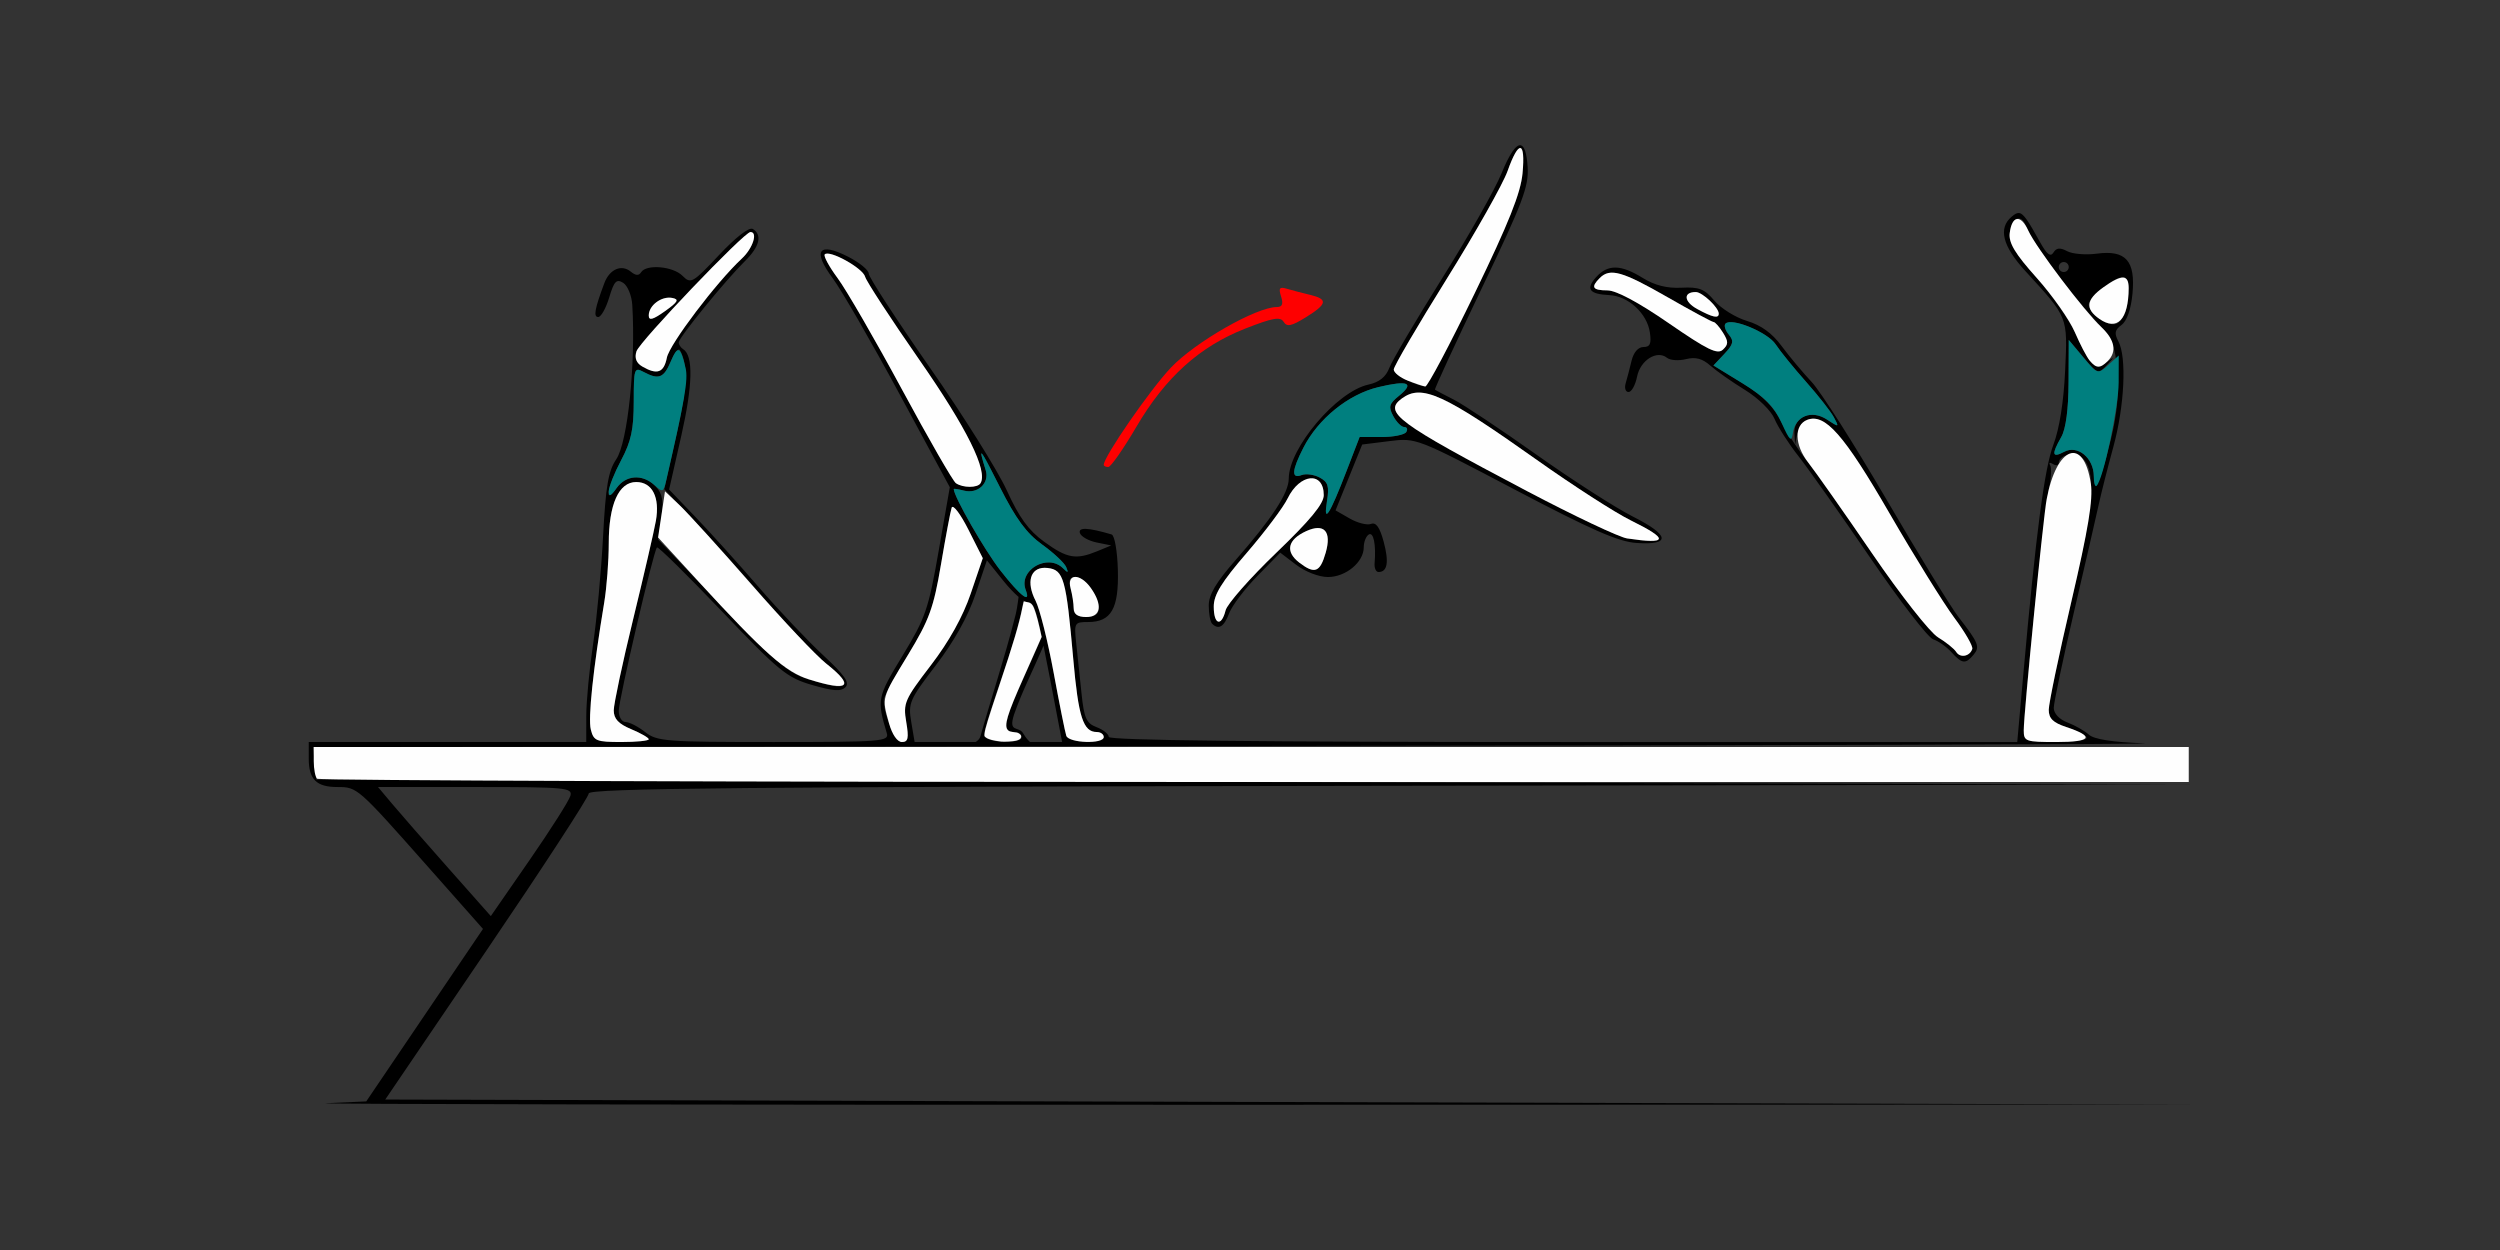 <?xml version="1.0" encoding="UTF-8" standalone="no"?>
<!-- Created with Inkscape (http://www.inkscape.org/) -->

<svg
   xmlns:dc="http://purl.org/dc/elements/1.1/"
   xmlns:cc="http://creativecommons.org/ns#"
   xmlns:rdf="http://www.w3.org/1999/02/22-rdf-syntax-ns#"
   xmlns:svg="http://www.w3.org/2000/svg"
   xmlns="http://www.w3.org/2000/svg"
   xmlns:sodipodi="http://sodipodi.sourceforge.net/DTD/sodipodi-0.dtd"
   xmlns:inkscape="http://www.inkscape.org/namespaces/inkscape"
   id="svg3418"
   version="1.1"
   inkscape:version="0.91 r13725"
   width="500"
   height="250"
   viewBox="0 0 500 250"
   sodipodi:docname="bb720203.svg">
  <rect x="0" y="0" width="500" height="250" fill="#333333" stroke="none"/>
  <defs
     id="defs3422" />
  <sodipodi:namedview
     pagecolor="#bcbcbc"
     bordercolor="#666666"
     borderopacity="1"
     objecttolerance="10"
     gridtolerance="10"
     guidetolerance="10"
     inkscape:pageopacity="0"
     inkscape:pageshadow="2"
     inkscape:window-width="1520"
     inkscape:window-height="797"
     id="namedview3420"
     showgrid="false"
     inkscape:zoom="0.97405006"
     inkscape:cx="305.49187"
     inkscape:cy="110.09454"
     inkscape:current-layer="svg3418"
     inkscape:window-x="0"
     inkscape:window-y="0"
     inkscape:window-maximized="0" />
  <g
     id="g4737"
     transform="translate(0,2.6454111e-4)">
    <path
       id="path4720"
       d="m 304.164,29.057 c -0.927,-0.217 -2.259,1.677 -3.873,5.648 -1.296,3.19 -6.647,12.64 -11.889,21 -5.242,8.36 -9.981,16.396 -10.531,17.857 -0.688,1.826 -2.002,2.878 -4.203,3.361 -6.336,1.392 -15.918,12.71 -15.918,18.803 0,2.86 -3.338,7.974 -10.637,16.291 -3.91,4.456 -5.363,6.915 -5.363,9.082 0,1.635 0.299,3.274 0.666,3.641 1.3,1.3 2.397,0.631 3.416,-2.084 0.568,-1.512 3.099,-4.86 5.625,-7.438 l 4.594,-4.686 3.193,2.436 c 1.826,1.392 4.546,2.438 6.35,2.438 3.569,0 7.156,-2.978 7.156,-5.941 0,-1.068 0.45,-2.219 1,-2.559 0.955,-0.59 1.484,2.007 1.17,5.75 -0.081,0.963 0.272,1.75 0.783,1.75 1.789,0 2.128,-1.988 1.031,-6.061 -0.778,-2.89 -1.528,-3.945 -2.529,-3.561 -0.783,0.3 -2.7,-0.187 -4.26,-1.082 l -2.836,-1.627 2.666,-6.586 2.666,-6.584 5.404,-0.676 c 5.397,-0.674 5.432,-0.66 25.125,9.697 15.447,8.124 20.732,10.438 24.395,10.676 6.885,0.447 6.588,-1.561 -0.781,-5.281 -3.465,-1.749 -12.159,-7.332 -19.318,-12.406 C 300.107,85.842 292.675,80.893 290.75,79.92 c -1.925,-0.973 -3.615,-1.864 -3.756,-1.98 -0.141,-0.117 4.034,-9.172 9.279,-20.123 8.3,-17.33 9.499,-20.493 9.256,-24.41 -0.17,-2.735 -0.644,-4.181 -1.365,-4.35 z m -0.082,0.551 c 0.544,0.086 0.732,1.776 0.426,5.049 -0.369,3.946 -2.746,9.907 -9.57,24 -4.994,10.312 -9.441,18.701 -9.883,18.643 -2.387,-0.316 -6.305,-2.428 -6.305,-3.4 0,-0.617 4.742,-8.73 10.537,-18.027 5.795,-9.298 11.301,-19.057 12.234,-21.686 1.117,-3.145 2.017,-4.664 2.561,-4.578 z m 99.686,12.992 c -0.427,-0.026 -0.853,0.254 -1.41,0.717 -2.767,2.296 -1.875,5.884 2.703,10.883 8.626,9.42 8.464,9.019 7.967,19.918 -0.282,6.186 -1.143,11.63 -2.338,14.789 -1.812,4.793 -3.494,17.641 -6.055,46.25 l -1.186,13.25 -90.85,0 c -61.363,0 -90.85,-0.333 -90.85,-1.025 0,-0.564 -1.09,-1.439 -2.422,-1.945 -2.063,-0.784 -2.509,-1.779 -3.021,-6.725 -0.331,-3.193 -0.808,-7.717 -1.061,-10.055 -0.443,-4.105 -0.363,-4.25 2.367,-4.25 4.641,0 6.173,-2.683 5.959,-10.436 -0.104,-3.777 -0.658,-6.906 -1.254,-7.082 -4.703,-1.388 -6.733,-1.476 -6.334,-0.275 0.237,0.711 1.743,1.558 3.348,1.883 l 2.918,0.59 -2.816,1.16 c -4.251,1.751 -5.995,1.442 -10.576,-1.877 -3.147,-2.28 -5.014,-4.842 -7.492,-10.279 -1.815,-3.983 -8.772,-15.082 -15.459,-24.664 C 179.22,63.843 173.75,55.428 173.75,54.725 c 0,-0.703 -1.854,-2.223 -4.119,-3.379 -5.934,-3.027 -7.212,-1.251 -3.094,4.299 1.74,2.344 7.721,12.708 13.293,23.031 l 10.131,18.77 -2.227,12.73 c -2.046,11.695 -2.631,13.398 -7.221,20.949 -5.081,8.36 -5.161,8.756 -3.148,15.531 0.485,1.631 -1.052,1.75 -22.641,1.75 -21.645,0 -23.327,-0.131 -25.703,-2 -1.398,-1.1 -3.155,-2 -3.906,-2 -0.751,0 -1.365,-1.012 -1.365,-2.25 -1.7e-4,-2.252 6.924,-31.873 7.639,-32.676 0.208,-0.234 6.038,5.502 12.953,12.746 11.518,12.066 13.035,13.306 18.09,14.775 4.237,1.232 5.785,1.331 6.668,0.424 0.874,-0.898 -0.191,-2.423 -4.436,-6.352 -3.072,-2.843 -8.894,-8.993 -12.938,-13.668 -4.043,-4.675 -9.725,-10.975 -12.627,-14 l -5.277,-5.5 2.438,-10.76 c 2.307,-10.188 2.429,-16.042 0.361,-17.32 -0.479,-0.296 -0.871,-0.904 -0.871,-1.352 0,-0.956 9.291,-12.36 13.258,-16.273 2.918,-2.878 3.489,-5.215 1.564,-6.404 -0.719,-0.445 -3.345,1.576 -6.75,5.195 -5.312,5.646 -5.654,5.843 -7.322,4.17 -1.916,-1.921 -7.249,-2.377 -8.281,-0.707 -0.444,0.718 -1.088,0.681 -2.045,-0.113 -1.864,-1.547 -4.258,-0.514 -5.307,2.289 -1.925,5.144 -2.219,6.775 -1.225,6.775 0.565,0 1.557,-1.766 2.203,-3.924 0.973,-3.247 1.453,-3.75 2.789,-2.916 0.888,0.555 1.708,2.545 1.822,4.424 0.715,11.788 -0.911,27.47 -3.199,30.855 -1.604,2.374 -2.113,5.357 -2.646,15.5 -0.363,6.908 -1.265,16.611 -2.004,21.561 -0.739,4.95 -1.346,11.362 -1.35,14.25 l -0.008,5.25 -27.75,0 -27.75,0 0,3.301 c 0,4.183 1.528,5.699 5.742,5.699 3.968,0 4.025,0.051 18.092,15.939 L 96.598,185.785 84.924,203.033 73.25,220.279 l -8,0.359 c -4.4,0.198 77.725,0.342 182.5,0.318 l 190.5,-0.043 -180.6,-0.504 -180.6,-0.504 20.35,-29.965 C 108.593,173.461 117.75,159.398 117.75,158.691 c 0,-1.041 30.493,-1.332 160.25,-1.531 l 160.25,-0.246 -187.5,-0.504 -187.5,-0.504 -0.314,-3.25 -0.312,-3.25 187.813,-0.207 c 103.297,-0.114 183.554,-0.358 178.348,-0.541 -6.272,-0.221 -9.984,-0.802 -11.002,-1.723 -0.845,-0.765 -2.772,-1.861 -4.283,-2.436 -1.649,-0.627 -2.748,-1.795 -2.748,-2.92 0,-1.031 1.829,-9.706 4.064,-19.275 2.236,-9.57 4.453,-19.198 4.928,-21.398 0.475,-2.2 1.788,-7.375 2.918,-11.5 2.243,-8.188 2.71,-17.971 1.01,-21.148 -0.854,-1.596 -0.723,-2.276 0.631,-3.266 1.068,-0.781 1.89,-3.121 2.189,-6.236 0.633,-6.59 -1.328,-8.804 -7.115,-8.027 -2.209,0.296 -4.884,0.075 -5.947,-0.494 -1.421,-0.76 -2.147,-0.69 -2.738,0.268 -0.581,0.939 -1.312,0.39 -2.623,-1.971 -2.406,-4.334 -3.358,-5.874 -4.299,-5.932 z m -0.104,1.1 c 0.593,-0.051 1.199,0.485 1.584,1.699 0.79,2.49 9.335,13.984 14.225,19.135 2.924,3.08 3.528,4.54 3.992,9.658 0.366,4.036 -0.038,8.455 -1.219,13.371 -2.078,8.647 -3.419,11.649 -3.465,7.748 -0.044,-3.73 -3.246,-6.395 -5.947,-4.949 -2.422,1.296 -2.575,0.527 -0.584,-2.955 0.919,-1.608 1.442,-5.52 1.465,-10.963 l 0.035,-8.461 2.924,3.461 c 2.882,3.412 2.951,3.434 4.75,1.518 1.461,-1.557 1.484,-1.689 0.119,-0.664 -2.355,1.768 -3.648,0.684 -6.287,-5.27 -1.249,-2.817 -4.824,-7.979 -7.945,-11.473 -4.298,-4.81 -5.599,-6.974 -5.367,-8.922 0.218,-1.827 0.958,-2.867 1.721,-2.934 z M 150.092,46.406 c 1.533,0 0.478,3.263 -1.713,5.297 -5.087,4.723 -14.462,17.115 -15.006,19.836 -0.603,3.014 -1.94,3.493 -4.916,1.762 -1.204,-0.701 -1.588,-1.697 -1.164,-3.031 0.627,-1.974 21.539,-23.863 22.799,-23.863 z m 15.461,4.312 c 1.919,0.096 7.077,3.119 7.473,4.631 0.237,0.906 5.11,8.374 10.828,16.596 9.516,13.682 13.762,22.25 12.244,24.705 -0.592,0.958 -3.516,0.953 -4.916,-0.01 -0.588,-0.404 -5.438,-8.834 -10.779,-18.734 -5.341,-9.9 -11.126,-19.91 -12.855,-22.244 -1.729,-2.334 -2.896,-4.489 -2.594,-4.791 0.119,-0.119 0.325,-0.166 0.6,-0.152 z M 412.75,52.406 c 0.55,0 1,0.45 1,1 0,0.55 -0.45,1 -1,1 -0.55,0 -1,-0.45 -1,-1 0,-0.55 0.45,-1 1,-1 z m -89.625,1.107 c -1.483,-0.028 -2.711,0.606 -3.881,1.898 -2.163,2.39 -1.418,3.411 2.639,3.615 3.776,0.19 7.533,3.653 8.092,7.457 0.332,2.262 0.041,2.922 -1.289,2.922 -1.049,0 -1.975,1.071 -2.375,2.75 -0.361,1.512 -0.89,3.538 -1.176,4.5 -0.286,0.963 -0.029,1.75 0.572,1.75 0.601,0 1.37,-1.387 1.709,-3.084 0.657,-3.284 3.982,-5.371 5.988,-3.758 0.635,0.51 2.347,0.628 3.805,0.262 1.902,-0.477 3.271,-0.112 4.846,1.289 1.207,1.074 4.323,3.262 6.924,4.863 2.676,1.647 5.25,4.166 5.928,5.803 0.659,1.591 2.83,4.969 4.824,7.508 1.994,2.539 8.449,11.678 14.344,20.307 5.895,8.629 11.549,15.953 12.564,16.275 1.016,0.322 2.652,1.475 3.635,2.561 2.134,2.358 2.844,2.44 4.439,0.518 1.322,-1.593 1.024,-2.341 -3.018,-7.545 -1.496,-1.926 -7.974,-12.501 -14.395,-23.5 -6.421,-10.999 -13.153,-21.573 -14.961,-23.498 -1.807,-1.925 -4.531,-5.185 -6.053,-7.244 -1.873,-2.535 -4.1,-4.142 -6.9,-4.979 -2.275,-0.679 -5.205,-2.501 -6.51,-4.047 -1.99,-2.357 -3.052,-2.775 -6.592,-2.592 -2.887,0.149 -5.335,-0.471 -7.746,-1.961 -2.192,-1.355 -3.931,-2.043 -5.414,-2.07 z m -0.951,1.023 c 1.991,-0.117 5.076,1.317 11.271,4.869 4.796,2.75 8.968,5 9.271,5 0.303,0 1.15,0.957 1.881,2.127 l -0.002,0 c 1.106,1.77 1.105,2.339 -0.008,3.391 -1.091,1.031 -3.089,0.056 -10.838,-5.287 -6.033,-4.16 -10.504,-6.555 -12.25,-6.559 -3.002,-0.007 -3.394,-0.63 -1.551,-2.473 0.641,-0.641 1.32,-1.015 2.225,-1.068 z M 424.654,55.406 c 1.187,0 1.419,3.194 0.484,6.68 -0.322,1.199 -1.165,2.404 -1.873,2.676 -1.657,0.636 -5.516,-2.053 -5.516,-3.844 0,-1.465 5.069,-5.512 6.904,-5.512 z m -85.5,3 c 1.305,0 4.596,3.099 4.596,4.328 0,1.01 -1.201,0.753 -4.279,-0.916 -2.711,-1.47 -2.891,-3.412 -0.316,-3.412 z M 133.625,59.535 c 0.275,-0.017 0.549,-7.15e-4 0.816,0.051 1.45,0.279 1.174,0.78 -1.453,2.65 -2.428,1.729 -3.238,1.943 -3.238,0.859 0,-1.762 1.953,-3.443 3.875,-3.561 z m 212.73,4.9 c 2.499,0.14 7.5,2.482 8.789,4.449 0.888,1.356 3.618,4.72 6.066,7.477 2.449,2.757 4.954,5.952 5.568,7.1 1.087,2.031 1.05,2.044 -1.389,0.445 -3.168,-2.076 -6.71,-0.559 -6.504,2.785 l 0.135,2.215 0.424,-2.166 c 0.232,-1.191 1.111,-2.429 1.953,-2.752 3.599,-1.381 7.347,2.853 16.453,18.592 5.012,8.663 10.871,18.108 13.021,20.99 2.15,2.882 3.761,5.683 3.58,6.225 -0.502,1.505 -2.434,1.854 -3.221,0.582 -0.385,-0.624 -2.017,-1.935 -3.627,-2.914 -1.623,-0.987 -7.479,-8.437 -13.143,-16.725 -5.618,-8.22 -11.616,-16.72 -13.33,-18.889 -0.651,-0.823 -1.385,-1.867 -2.111,-2.943 -1.187,-1.759 -2.348,-3.635 -3.043,-5 -1.406,-2.762 -3.78,-5.051 -7.67,-7.395 l -5.635,-3.396 2.186,-2.324 c 1.825,-1.943 1.972,-2.581 0.895,-3.879 -0.709,-0.854 -1.002,-1.84 -0.652,-2.189 0.234,-0.234 0.677,-0.319 1.254,-0.287 z m -210.508,5.482 c 0.05,0.015 0.093,0.051 0.127,0.111 1.679,2.949 1.504,7.321 -0.682,16.99 l -2.445,10.818 5.729,6.033 c 3.151,3.319 9.64,10.535 14.418,16.035 4.778,5.5 10.279,11.257 12.223,12.793 1.943,1.536 3.533,3.223 3.533,3.75 0,1.254 -1.507,1.123 -7.176,-0.621 -3.955,-1.217 -6.624,-3.482 -17.307,-14.682 l -12.631,-13.24 0.631,-4.34 c 0.486,-3.345 0.236,-4.777 -1.098,-6.25 -2.317,-2.561 -5.952,-2.416 -7.863,0.312 -2.557,3.651 -1.898,-0.284 0.943,-5.627 1.979,-3.722 2.5,-6.156 2.5,-11.684 0,-6.593 0.107,-6.925 1.934,-5.947 3.06,1.638 4.071,1.251 5.477,-2.092 0.633,-1.505 1.338,-2.467 1.688,-2.361 z m 144.596,6.746 c 1.574,0.05 1.341,0.892 -0.686,2.533 -1.94,1.571 -2.102,2.164 -1.105,4.025 0.643,1.201 1.628,2.184 2.191,2.184 0.563,0 0.746,0.45 0.406,1 -0.34,0.55 -2.576,1 -4.971,1 l -4.354,0 -2.6,6.75 c -3.414,8.864 -4.697,10.851 -3.934,6.096 0.483,-3.007 0.226,-3.846 -1.455,-4.746 -1.123,-0.601 -2.75,-0.82 -3.615,-0.488 -2.093,0.803 -1.983,-0.884 0.355,-5.469 2.965,-5.811 8.985,-10.683 14.98,-12.121 2.248,-0.539 3.841,-0.794 4.785,-0.764 z m 3.215,1.854 c 3.777,-0.049 9.726,3.55 23.738,13.486 7.231,5.127 15.668,10.559 18.75,12.07 3.082,1.511 5.604,3.106 5.604,3.541 0,0.808 -1.3,0.821 -6.342,0.066 -1.564,-0.234 -10.564,-4.491 -20,-9.461 -26.087,-13.738 -28.818,-15.763 -25.021,-18.539 0.995,-0.727 2.012,-1.148 3.271,-1.164 z m -87.336,12.172 c 0.26,0.087 1.379,2.208 3.648,6.717 3.192,6.341 5.339,9.262 8.453,11.5 2.296,1.65 4.462,3.675 4.811,4.5 0.508,1.202 0.384,1.251 -0.625,0.25 -2.189,-2.173 -5.795,-1.063 -7.158,1.18 -1.7e-4,2.8e-4 -0.002,-2.8e-4 -0.002,0 -0.001,0.002 -8.9e-4,0.004 -0.002,0.006 -0.121,0.2 -0.222,0.407 -0.305,0.623 -8.1e-4,0.002 -0.003,0.004 -0.004,0.006 -0.082,0.217 -0.141,0.441 -0.18,0.672 -0.078,0.465 -0.055,0.953 0.078,1.455 0.034,0.129 0.056,0.256 0.105,0.387 0.517,1.348 0.325,1.708 -0.418,1.211 -0.001,-7.5e-4 -0.003,-0.003 -0.004,-0.004 -0.237,-0.159 -0.534,-0.414 -0.879,-0.744 -0.917,-0.879 -2.189,-2.332 -3.754,-4.336 C 196.903,110.033 190.75,99.293 190.75,97.812 c 0,-0.121 0.903,0.016 2.006,0.305 2.815,0.736 5.195,-1.493 4.379,-4.102 -0.698,-2.229 -1.015,-3.394 -0.812,-3.326 z m 217.904,0.191 c 0.753,-0.05 1.519,0.108 2.041,0.541 3.08,2.556 2.628,9.11 -1.992,28.873 -2.489,10.648 -4.525,20.394 -4.525,21.658 0,1.738 0.85,2.579 3.486,3.449 1.917,0.633 3.743,1.566 4.059,2.076 0.33,0.533 -2.212,0.928 -5.986,0.928 -6.212,0 -6.559,-0.124 -6.559,-2.342 0,-4.428 4.133,-44.162 5.004,-48.105 0.479,-2.17 0.605,-4.377 0.279,-4.904 -0.326,-0.527 -0.072,-0.637 0.562,-0.244 0.635,0.392 1.154,0.285 1.154,-0.238 0,-0.943 1.221,-1.607 2.477,-1.691 z m -152.174,4.787 c 1.501,-0.14 2.697,0.952 2.697,3.357 0,1.731 -2.667,4.97 -9.521,11.557 -5.237,5.033 -9.787,10.203 -10.109,11.488 -0.844,3.361 -2.369,2.876 -2.369,-0.752 0,-2.364 1.546,-4.881 6.605,-10.75 3.633,-4.215 7.307,-9.106 8.164,-10.869 1.225,-2.52 3.032,-3.891 4.533,-4.031 z m -134.812,0.738 c 3.218,0 4.767,3.055 3.936,7.764 -0.363,2.055 -2.407,10.903 -4.543,19.662 -2.136,8.759 -3.883,16.965 -3.883,18.236 0,1.695 0.932,2.7 3.5,3.773 1.925,0.804 3.5,1.711 3.5,2.014 0,0.303 -2.466,0.551 -5.48,0.551 -5.005,0 -5.535,-0.216 -6.105,-2.488 -0.575,-2.291 0.447,-11.977 2.684,-25.445 0.496,-2.989 0.902,-8.299 0.902,-11.801 0,-7.804 1.997,-12.266 5.49,-12.266 z m 63.238,4.977 c 0.473,-0.084 1.795,1.763 3.186,4.52 l 2.891,5.729 -2.406,7.074 c -1.575,4.632 -4.333,9.59 -7.992,14.367 -5.246,6.849 -5.548,7.541 -4.91,11.314 0.549,3.247 0.384,4.02 -0.861,4.02 -1.344,0 -3.611,-5.292 -3.629,-8.471 -0.003,-0.534 2.188,-4.584 4.869,-9 4.225,-6.96 5.099,-9.361 6.566,-18.029 0.931,-5.5 1.893,-10.614 2.139,-11.365 0.031,-0.094 0.081,-0.146 0.148,-0.158 z m 73.068,4.225 c 1.887,-0.018 2.513,1.729 1.596,4.928 -1.134,3.955 -2.203,4.353 -5.299,1.975 -2.858,-2.196 -2.323,-4.586 1.406,-6.285 0.899,-0.41 1.668,-0.611 2.297,-0.617 z m -66.166,6.457 3.352,4.172 c 1.015,1.263 2.095,2.384 2.982,3.15 -0.195,1.517 -0.399,3.031 -0.842,4.502 -1.839,7.316 -4.747,16.1 -6.783,23.357 -0.15,0.56 -0.568,0.9 -0.955,1.16 l -12.209,0 -0.68,-4.02 c -0.638,-3.774 -0.336,-4.466 4.922,-11.33 3.624,-4.732 6.413,-9.723 7.906,-14.15 l 2.307,-6.842 z m 11.545,1.498 c 0.192,-0.001 0.392,0.01 0.602,0.035 3.217,0.38 3.701,2.098 5.121,18.174 1.03,11.664 1.99,14.635 4.725,14.635 0.758,0 1.377,0.45 1.377,1 0,1.459 -6.985,1.226 -7.492,-0.25 -0.236,-0.688 -1.38,-6.399 -2.543,-12.693 -0.428,-2.319 -0.918,-4.577 -1.406,-6.684 -0.13,-0.56 -0.26,-1.142 -0.389,-1.664 -0.7,-2.849 -1.363,-5.115 -1.797,-5.953 -0.977,-1.889 -1.228,-3.554 -0.869,-4.742 4.3e-4,-0.001 0.002,-0.002 0.002,-0.004 0.126,-0.416 0.328,-0.772 0.602,-1.059 0.015,-0.015 0.032,-0.028 0.047,-0.043 0.122,-0.121 0.258,-0.227 0.406,-0.32 0.024,-0.015 0.044,-0.033 0.068,-0.047 0.173,-0.1 0.361,-0.183 0.566,-0.244 0.295,-0.088 0.62,-0.138 0.98,-0.141 z m 6.15,1.844 c 1.868,0 4.674,3.735 4.674,6.223 0,1.229 -0.771,1.777 -2.5,1.777 -1.709,0 -2.505,-0.554 -2.514,-1.75 -0.008,-0.963 -0.286,-2.763 -0.617,-4 -0.437,-1.629 -0.173,-2.25 0.957,-2.25 z m -10.422,4.705 c 0.291,0.184 0.534,0.295 0.695,0.295 1.197,0 1.682,0.603 3.014,6.992 -0.784,1.819 -1.677,3.843 -2.836,6.404 -4.826,10.669 -5.315,12.604 -2.58,12.604 0.758,0 1.379,0.45 1.379,1 0,1.459 -6.985,1.226 -7.492,-0.25 -0.236,-0.688 1.872,-6.883 3.947,-12.938 2.041,-5.955 3.757,-12.22 3.873,-14.107 z m 4.053,9.029 c 0.399,1.975 0.815,4.075 1.389,7.078 l 2.328,12.188 -6.42,0 c -0.317,-0.293 -0.801,-0.754 -1.375,-1.748 -0.911,-1.519 -3.031,-0.013 -1.811,-3.771 1.558,-4.495 3.738,-8.74 5.607,-13.107 0.093,-0.213 0.187,-0.426 0.281,-0.639 z m -133.104,28.266 19.48,0 c 18.067,0 19.444,0.127 19,1.75 -0.263,0.963 -3.953,6.77 -8.199,12.906 l -7.721,11.158 -8.457,-9.543 c -4.652,-5.249 -9.727,-11.058 -11.279,-12.908 l -2.824,-3.363 z"
       style="color:#000000;font-style:normal;font-variant:normal;font-weight:normal;font-stretch:normal;font-size:medium;line-height:normal;font-family:sans-serif;text-indent:0;text-align:start;text-decoration:none;text-decoration-line:none;text-decoration-style:solid;text-decoration-color:#000000;letter-spacing:normal;word-spacing:normal;text-transform:none;direction:ltr;block-progression:tb;writing-mode:lr-tb;baseline-shift:baseline;text-anchor:start;white-space:normal;clip-rule:nonzero;display:inline;overflow:visible;visibility:visible;opacity:1;isolation:auto;mix-blend-mode:normal;color-interpolation:sRGB;color-interpolation-filters:linearRGB;solid-color:#000000;solid-opacity:1;fill:#000000;fill-opacity:1;fill-rule:nonzero;stroke:none;stroke-width:1;stroke-linecap:butt;stroke-linejoin:miter;stroke-miterlimit:4;stroke-dasharray:none;stroke-dashoffset:0;stroke-opacity:1;color-rendering:auto;image-rendering:auto;shape-rendering:auto;text-rendering:auto;enable-background:accumulate"
       inkscape:connector-curvature="0" />
    <path
       id="path4698"
       d="M 63.417,155.739 C 63.05,155.373 62.75,153.798 62.75,152.239 l 0,-2.833 187.5,0 187.5,0 0,3.5 0,3.5 -186.833,0 c -102.758,0 -187.133,-0.3 -187.5,-0.667 z"
       style="fill:#fefefe"
       inkscape:connector-curvature="0" />
    <path
       id="path4696"
       d="m 118.164,145.918 c -0.575,-2.291 0.447,-11.977 2.684,-25.446 0.496,-2.989 0.903,-8.298 0.903,-11.8 0,-7.804 1.998,-12.267 5.49,-12.267 3.218,0 4.767,3.055 3.935,7.764 -0.363,2.055 -2.407,10.903 -4.543,19.662 -2.136,8.759 -3.883,16.966 -3.883,18.237 0,1.695 0.932,2.7 3.5,3.773 1.925,0.804 3.5,1.71 3.5,2.013 0,0.303 -2.466,0.551 -5.481,0.551 -5.005,0 -5.535,-0.216 -6.105,-2.488 z"
       style="fill:#fefefe"
       inkscape:connector-curvature="0" />
    <path
       id="path4694"
       d="m 177.803,144.656 c -1.458,-5.248 -1.573,-4.833 3.822,-13.72 4.225,-6.96 5.1,-9.361 6.567,-18.03 0.931,-5.5 1.893,-10.614 2.139,-11.365 0.245,-0.751 1.746,1.212 3.335,4.363 l 2.889,5.728 -2.406,7.073 c -1.575,4.632 -4.334,9.591 -7.993,14.368 -5.246,6.849 -5.546,7.541 -4.909,11.314 0.549,3.247 0.383,4.019 -0.862,4.019 -0.929,0 -1.955,-1.49 -2.582,-3.75 z"
       style="fill:#fefefe"
       inkscape:connector-curvature="0" />
    <path
       id="path4692"
       d="m 208.926,113.562 c -2.875,0.018 -3.721,2.889 -1.803,6.6 0.812,1.571 2.429,8.007 3.592,14.301 1.163,6.294 2.307,12.006 2.543,12.693 0.507,1.476 7.492,1.709 7.492,0.25 0,-0.55 -0.619,-1 -1.377,-1 -2.735,0 -3.694,-2.971 -4.725,-14.635 -1.42,-16.076 -1.905,-17.794 -5.121,-18.174 -0.209,-0.025 -0.41,-0.036 -0.602,-0.035 z m -4.057,6.732 c -0.119,-0.051 -0.185,0.151 -0.398,1.236 -0.639,3.245 -1.762,7.034 -4.637,15.635 -2.236,6.688 -2.829,8.629 -2.916,9.537 -0.052,0.547 -0.049,0.555 0.254,0.785 0.51,0.387 1.472,0.646 3.074,0.83 0.599,0.069 2.427,-0.041 2.961,-0.178 0.696,-0.178 0.979,-0.389 1.016,-0.756 0.023,-0.228 -0.032,-0.347 -0.256,-0.557 -0.157,-0.146 -0.416,-0.283 -0.574,-0.305 -1.447,-0.201 -1.543,-0.227 -1.812,-0.496 -0.841,-0.841 -0.181,-3.057 3.119,-10.459 0.81,-1.817 1.957,-4.401 2.549,-5.742 l 1.076,-2.439 -0.416,-1.865 c -0.464,-2.083 -1.02,-3.882 -1.357,-4.393 -0.289,-0.436 -0.555,-0.605 -1.1,-0.697 -0.243,-0.041 -0.504,-0.104 -0.582,-0.137 z"
       style="fill:#fefefe"
       inkscape:connector-curvature="0" />
    <path
       id="path4690"
       d="m 404.75,146.038 c 0,-3.244 3.879,-42.412 4.569,-46.132 1.99,-10.734 7.424,-12.701 8.848,-3.203 0.476,3.177 -0.494,9.061 -3.891,23.592 -2.489,10.648 -4.526,20.394 -4.526,21.658 0,1.738 0.85,2.578 3.486,3.448 5.785,1.909 5.082,3.005 -1.927,3.005 -6.232,0 -6.559,-0.118 -6.559,-2.368 z"
       style="fill:#fefefe"
       inkscape:connector-curvature="0" />
    <path
       id="path4688"
       d="m 161.845,135.899 c -4.736,-1.477 -8.954,-5.212 -22.244,-19.699 l -7.987,-8.706 0.692,-4.613 0.692,-4.613 2.97,2.818 c 1.633,1.55 8.086,8.668 14.339,15.818 6.253,7.15 12.961,14.257 14.906,15.793 5.815,4.591 4.648,5.699 -3.368,3.2 z"
       style="fill:#fefefe"
       inkscape:connector-curvature="0" />
    <path
       id="path4686"
       d="m 391.233,130.378 c -0.385,-0.624 -2.018,-1.935 -3.628,-2.914 -1.622,-0.986 -7.483,-8.442 -13.141,-16.716 -5.618,-8.215 -11.381,-16.417 -12.808,-18.227 -2.775,-3.52 -2.874,-7.529 -0.212,-8.551 3.551,-1.363 7.333,2.927 16.407,18.611 5.012,8.663 10.872,18.108 13.022,20.99 2.15,2.882 3.761,5.683 3.581,6.225 -0.502,1.505 -2.435,1.855 -3.221,0.582 z"
       style="fill:#fefefe"
       inkscape:connector-curvature="0" />
    <path
       id="path4684"
       d="m 242.75,121.319 c 0,-2.364 1.546,-4.881 6.606,-10.75 3.633,-4.215 7.307,-9.106 8.164,-10.869 2.449,-5.04 7.23,-5.486 7.23,-0.675 0,1.731 -2.668,4.969 -9.522,11.557 -5.237,5.033 -9.786,10.203 -10.108,11.488 -0.844,3.361 -2.37,2.878 -2.37,-0.751 z"
       style="fill:#fefefe"
       inkscape:connector-curvature="0" />
    <path
       id="path4682"
       d="m 214.736,121.656 c -0.008,-0.963 -0.285,-2.763 -0.617,-4 -0.809,-3.02 1.964,-3.039 4.074,-0.028 2.386,3.407 1.999,5.777 -0.943,5.777 -1.709,0 -2.504,-0.554 -2.514,-1.75 z"
       style="fill:#fefefe"
       inkscape:connector-curvature="0" />
    <path
       id="path4680"
       d="m 259.844,112.51 c -2.858,-2.196 -2.324,-4.587 1.405,-6.286 3.595,-1.638 5.116,0.046 3.893,4.31 -1.134,3.955 -2.203,4.354 -5.298,1.976 z"
       style="fill:#fefefe"
       inkscape:connector-curvature="0" />
    <path
       id="path4678"
       d="m 325.407,107.681 c -1.564,-0.234 -10.564,-4.492 -20,-9.461 C 279.32,84.482 276.59,82.459 280.387,79.682 c 3.979,-2.91 8.327,-0.927 27.01,12.322 7.231,5.127 15.668,10.559 18.75,12.071 7.724,3.788 7.508,4.841 -0.739,3.606 z"
       style="fill:#fefefe"
       inkscape:connector-curvature="0" />
    <path
       id="path4676"
       d="m 191.181,96.641 c -0.588,-0.404 -5.439,-8.835 -10.78,-18.735 -5.341,-9.9 -11.126,-19.909 -12.855,-22.243 -1.729,-2.334 -2.896,-4.49 -2.594,-4.793 0.95,-0.95 7.621,2.752 8.073,4.48 0.237,0.906 5.11,8.374 10.828,16.596 9.516,13.682 13.763,22.25 12.246,24.705 -0.592,0.958 -3.517,0.952 -4.917,-0.01 z"
       style="fill:#fefefe"
       inkscape:connector-curvature="0" />
    <path
       id="path4674"
       d="m 281.5,76.107 c -1.512,-0.598 -2.75,-1.592 -2.75,-2.209 0,-0.617 4.742,-8.73 10.537,-18.027 5.795,-9.298 11.301,-19.056 12.235,-21.684 2.234,-6.29 3.597,-6.075 2.985,0.47 -0.369,3.946 -2.746,9.907 -9.57,24 -4.994,10.312 -9.441,18.702 -9.883,18.644 -0.442,-0.059 -2.042,-0.595 -3.554,-1.193 z"
       style="fill:#fefefe"
       inkscape:connector-curvature="0" />
    <path
       id="path4672"
       d="m 128.456,73.301 c -1.204,-0.701 -1.586,-1.697 -1.163,-3.032 0.627,-1.974 21.539,-23.864 22.798,-23.864 1.533,0 0.477,3.264 -1.714,5.298 -5.087,4.723 -14.461,17.115 -15.005,19.836 -0.603,3.014 -1.941,3.493 -4.917,1.762 z"
       style="fill:#fefefe"
       inkscape:connector-curvature="0" />
    <path
       id="path4670"
       d="m 417.93,72.123 c -0.586,-0.706 -1.932,-3.293 -2.993,-5.75 -1.06,-2.457 -4.486,-7.325 -7.614,-10.818 -4.31,-4.814 -5.612,-6.974 -5.38,-8.923 0.426,-3.572 2.218,-3.813 3.724,-0.502 1.514,3.331 11.118,16.021 14.601,19.293 2.706,2.542 3.154,4.911 1.282,6.783 -1.53,1.53 -2.296,1.512 -3.62,-0.083 z"
       style="fill:#fefefe"
       inkscape:connector-curvature="0" />
    <path
       id="path4668"
       d="m 333.75,64.636 c -6.033,-4.16 -10.504,-6.553 -12.25,-6.557 -3.002,-0.007 -3.393,-0.63 -1.55,-2.473 2.052,-2.052 4.485,-1.367 13.496,3.8 4.796,2.75 8.968,5 9.271,5 0.303,0 1.149,0.957 1.88,2.127 1.105,1.77 1.104,2.339 -0.009,3.39 -1.091,1.031 -3.089,0.056 -10.838,-5.287 z"
       style="fill:#fefefe"
       inkscape:connector-curvature="0" />
    <path
       id="path4666"
       d="m 419.865,63.774 c -2.884,-2.02 -2.655,-3.847 0.79,-6.3 3.739,-2.663 5.099,-2.614 5.082,0.182 -0.038,6.27 -2.296,8.622 -5.872,6.118 z"
       style="fill:#fefefe"
       inkscape:connector-curvature="0" />
    <path
       id="path4664"
       d="m 129.75,63.097 c 0,-2.013 2.552,-3.923 4.691,-3.512 1.45,0.279 1.175,0.78 -1.452,2.651 -2.428,1.729 -3.239,1.945 -3.239,0.861 z"
       style="fill:#fefefe"
       inkscape:connector-curvature="0" />
    <path
       id="path2997-2"
       d="m 339.47,61.819 c -2.711,-1.47 -2.891,-3.412 -0.316,-3.412 1.305,0 4.596,3.1 4.596,4.329 0,1.01 -1.202,0.753 -4.28,-0.916 z"
       style="fill:#fefefe"
       inkscape:connector-curvature="0" />
    <path
       inkscape:connector-curvature="0"
       style="fill:#fe0000"
       id="path2993"
       d="m 220.75,92.964 c 0,-1.634 9.236,-15.004 13.42,-19.428 4.836,-5.113 17.102,-12.13 21.203,-12.13 1.081,0 1.322,-0.599 0.846,-2.099 -0.543,-1.711 -0.324,-1.997 1.183,-1.547 1.017,0.303 3.086,0.846 4.599,1.207 3.65,0.871 3.468,1.832 -0.852,4.502 -2.876,1.777 -3.768,1.958 -4.425,0.894 -0.66,-1.069 -2.174,-0.802 -7.659,1.35 -9.167,3.596 -15.985,9.75 -21.807,19.681 -2.583,4.406 -5.104,8.011 -5.602,8.011 -0.498,0 -0.905,-0.199 -0.905,-0.442 z" />
    <path
       inkscape:connector-curvature="0"
       style="fill:#007f7f"
       id="path2991"
       d="M 200.088,114.111 C 196.903,110.033 190.75,99.293 190.75,97.813 c 0,-0.121 0.902,0.017 2.005,0.305 2.815,0.736 5.196,-1.494 4.38,-4.103 -1.594,-5.096 -1.2,-4.624 2.835,3.391 3.192,6.341 5.34,9.262 8.454,11.5 2.296,1.65 4.46,3.675 4.809,4.5 0.508,1.202 0.384,1.251 -0.625,0.25 -3.078,-3.056 -8.987,0.369 -7.468,4.328 1.12,2.917 -1.046,1.257 -5.054,-3.874 z m 65.306,-13.858 c 0.483,-3.007 0.225,-3.847 -1.456,-4.746 -1.123,-0.601 -2.75,-0.822 -3.615,-0.49 -2.093,0.803 -1.984,-0.884 0.355,-5.469 2.965,-5.811 8.984,-10.681 14.98,-12.12 5.994,-1.438 7.343,-0.856 4.101,1.77 -1.94,1.571 -2.103,2.164 -1.106,4.025 0.643,1.201 1.629,2.183 2.192,2.183 0.563,0 0.746,0.45 0.406,1 -0.34,0.55 -2.577,1 -4.972,1 l -4.354,0 -2.6,6.75 c -3.414,8.864 -4.696,10.852 -3.932,6.097 z M 121.75,98.278 c 0,-0.865 1.125,-3.689 2.5,-6.275 1.979,-3.722 2.5,-6.157 2.5,-11.684 0,-6.593 0.108,-6.925 1.934,-5.947 3.06,1.638 4.071,1.252 5.477,-2.091 1.386,-3.297 1.909,-3.064 2.955,1.318 0.551,2.308 -0.142,6.321 -3.915,22.67 -0.507,2.197 -0.67,2.25 -2.327,0.75 -2.503,-2.265 -5.736,-2.004 -7.567,0.61 -1.141,1.629 -1.557,1.802 -1.557,0.649 z m 297,-3.05 c 0,-3.645 -3.232,-6.303 -5.917,-4.866 -2.422,1.296 -2.574,0.527 -0.583,-2.955 0.919,-1.608 1.442,-5.519 1.465,-10.962 l 0.035,-8.462 2.892,3.462 c 2.869,3.435 2.909,3.447 5,1.557 l 2.108,-1.905 -0.017,5.405 c -0.016,4.988 -3.074,19.33 -4.406,20.662 C 419.009,97.48 418.75,96.609 418.75,95.228 Z M 356.328,84.599 c -1.455,-3.241 -3.345,-5.161 -7.776,-7.896 l -5.854,-3.613 2.173,-2.313 c 1.815,-1.932 1.96,-2.569 0.883,-3.866 -0.709,-0.854 -1.003,-1.84 -0.653,-2.19 1.247,-1.247 8.456,1.741 10.043,4.163 0.888,1.356 3.618,4.72 6.067,7.477 2.449,2.757 4.954,5.952 5.569,7.099 1.087,2.031 1.05,2.043 -1.389,0.445 -3.059,-2.004 -6.331,-0.692 -6.82,2.736 -0.265,1.859 -0.647,1.512 -2.242,-2.043 z" />
  </g>
</svg>
